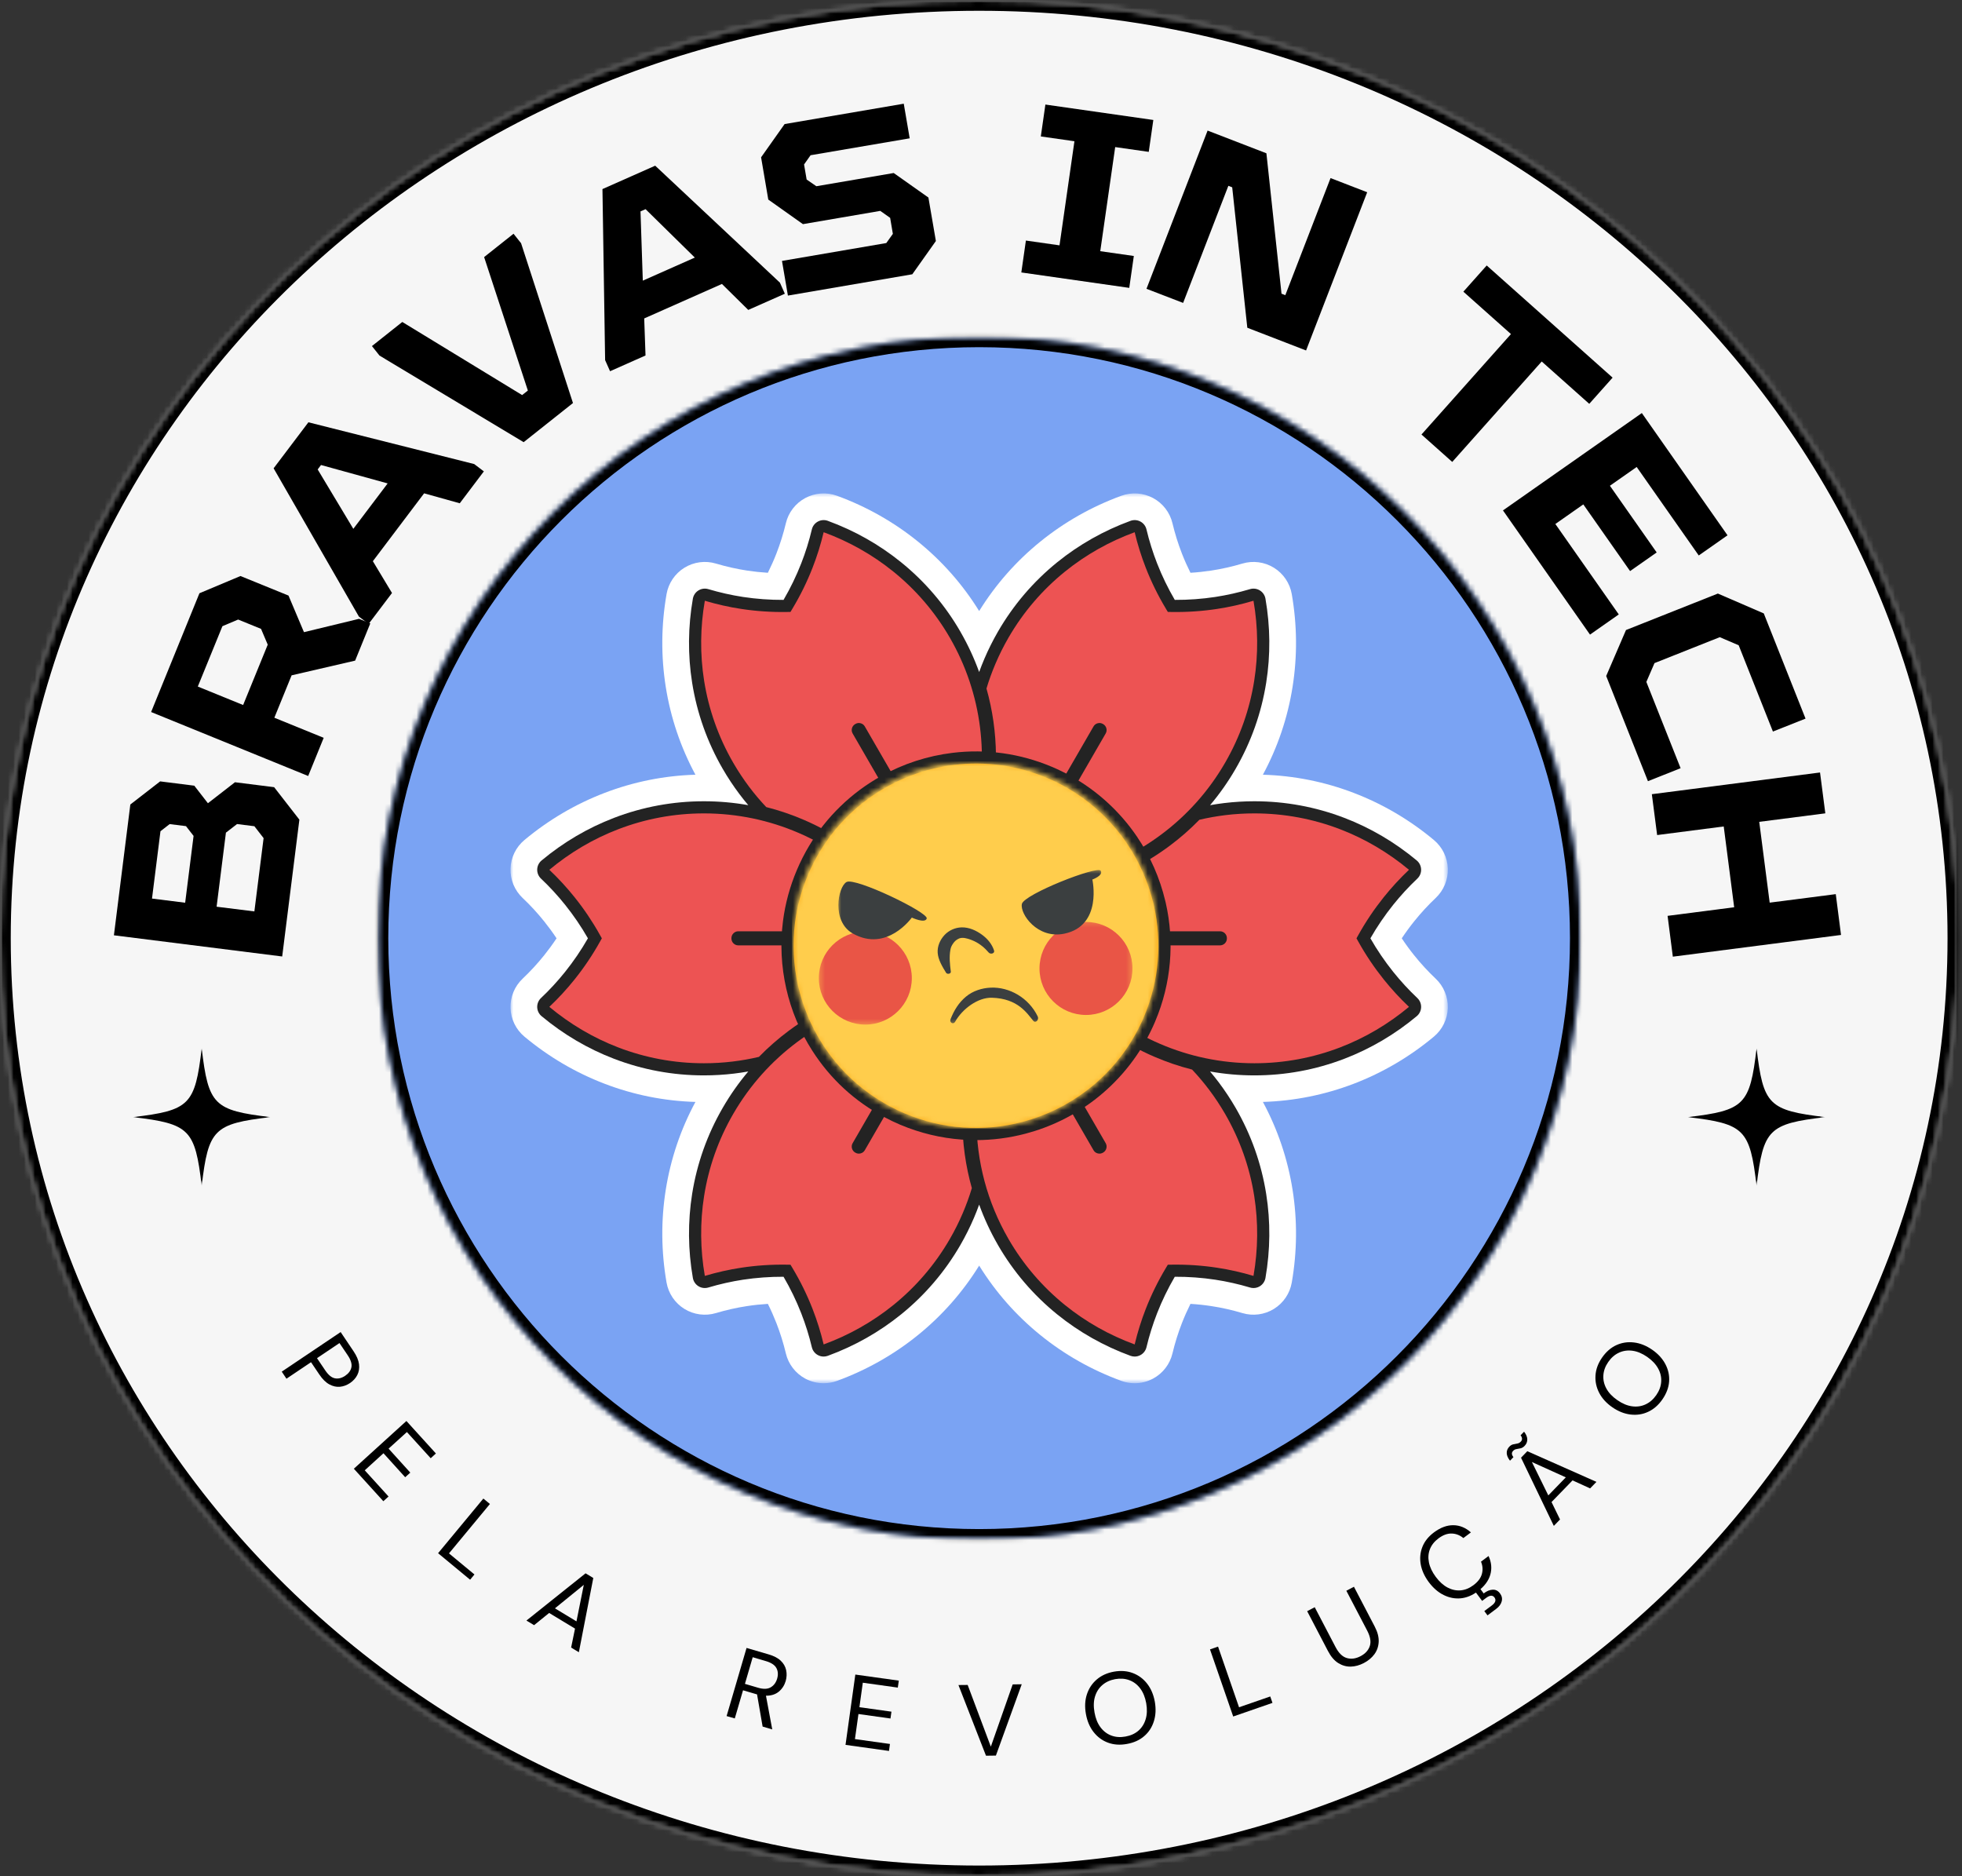 <svg width="365" height="349" viewBox="0 0 365 349" fill="none" xmlns="http://www.w3.org/2000/svg">
<rect x="0" y="0" width="365" height="349" fill="#333333" stroke="none"/>
<mask id="mask0_21_204" style="mask-type:luminance" maskUnits="userSpaceOnUse" x="0" y="0" width="365" height="349">
<path d="M0 0H364.198V349H0V0Z" fill="white"/>
</mask>
<g mask="url(#mask0_21_204)">
<mask id="mask1_21_204" style="mask-type:luminance" maskUnits="userSpaceOnUse" x="0" y="0" width="365" height="349">
<path d="M182.158 0C81.555 0 0 78.126 0 174.5C0 270.874 81.555 349 182.158 349C282.761 349 364.316 270.874 364.316 174.5C364.316 78.126 282.761 0 182.158 0Z" fill="white"/>
</mask>
<g mask="url(#mask1_21_204)">
<path d="M0 0H363.996V349H0V0Z" fill="#F6F6F6"/>
</g>
</g>
<mask id="mask2_21_204" style="mask-type:luminance" maskUnits="userSpaceOnUse" x="0" y="0" width="365" height="349">
<path d="M0 0.004H364.705V348.996H0V0.004Z" fill="white"/>
</mask>
<g mask="url(#mask2_21_204)">
<mask id="mask3_21_204" style="mask-type:luminance" maskUnits="userSpaceOnUse" x="0" y="0" width="365" height="349">
<path d="M182.154 0.004C81.553 0.004 0 78.128 0 174.5C0 270.872 81.553 348.996 182.154 348.996C282.755 348.996 364.31 270.872 364.31 174.5C364.31 78.128 282.755 0.004 182.154 0.004Z" fill="white"/>
</mask>
<g mask="url(#mask3_21_204)">
<path d="M182.154 0.004C81.553 0.004 0 78.128 0 174.5C0 270.872 81.553 348.996 182.154 348.996C282.755 348.996 364.31 270.872 364.31 174.5C364.31 78.128 282.755 0.004 182.154 0.004Z" stroke="black" stroke-width="4"/>
</g>
</g>
<mask id="mask4_21_204" style="mask-type:luminance" maskUnits="userSpaceOnUse" x="70" y="62" width="225" height="225">
<path d="M70.234 62.576H294.082V286.424H70.234V62.576Z" fill="white"/>
</mask>
<g mask="url(#mask4_21_204)">
<mask id="mask5_21_204" style="mask-type:luminance" maskUnits="userSpaceOnUse" x="70" y="62" width="225" height="225">
<path d="M182.158 62.576C120.345 62.576 70.234 112.687 70.234 174.5C70.234 236.313 120.345 286.424 182.158 286.424C243.971 286.424 294.082 236.313 294.082 174.5C294.082 112.687 243.971 62.576 182.158 62.576Z" fill="white"/>
</mask>
<g mask="url(#mask5_21_204)">
<path d="M70.234 62.576H294.082V286.424H70.234V62.576Z" fill="#7AA3F3"/>
</g>
</g>
<mask id="mask6_21_204" style="mask-type:luminance" maskUnits="userSpaceOnUse" x="70" y="62" width="225" height="225">
<path d="M70.234 62.576H294.071V286.413H70.234V62.576Z" fill="white"/>
</mask>
<g mask="url(#mask6_21_204)">
<mask id="mask7_21_204" style="mask-type:luminance" maskUnits="userSpaceOnUse" x="70" y="62" width="225" height="225">
<path d="M182.154 62.576C120.343 62.576 70.234 112.685 70.234 174.496C70.234 236.306 120.343 286.413 182.154 286.413C243.964 286.413 294.071 236.306 294.071 174.496C294.071 112.685 243.964 62.576 182.154 62.576Z" fill="white"/>
</mask>
<g mask="url(#mask7_21_204)">
<path d="M182.154 62.576C120.343 62.576 70.234 112.685 70.234 174.496C70.234 236.306 120.343 286.413 182.154 286.413C243.964 286.413 294.071 236.306 294.071 174.496C294.071 112.685 243.964 62.576 182.154 62.576Z" stroke="black" stroke-width="4"/>
</g>
</g>
<mask id="mask8_21_204" style="mask-type:luminance" maskUnits="userSpaceOnUse" x="24" y="194" width="27" height="27">
<path d="M24.737 194.998H50.04V220.298H24.737V194.998Z" fill="white"/>
</mask>
<g mask="url(#mask8_21_204)">
<path d="M37.524 194.998C36.279 205.527 35.269 206.537 24.737 207.785C24.76 207.787 24.781 207.789 24.802 207.791C35.273 209.034 36.281 210.063 37.524 220.572C38.772 210.04 39.781 209.03 50.313 207.785C39.781 206.537 38.772 205.527 37.524 194.998Z" fill="black"/>
</g>
<mask id="mask9_21_204" style="mask-type:luminance" maskUnits="userSpaceOnUse" x="313" y="194" width="27" height="27">
<path d="M313.996 194.998H339.299V220.298H313.996V194.998Z" fill="white"/>
</mask>
<g mask="url(#mask9_21_204)">
<path d="M326.784 194.998C325.538 205.527 324.526 206.537 313.996 207.785C314.018 207.787 314.041 207.789 314.062 207.791C324.53 209.034 325.54 210.063 326.784 220.572C328.029 210.04 329.041 209.03 339.571 207.785C329.041 206.537 328.029 205.527 326.784 194.998Z" fill="black"/>
</g>
<mask id="mask10_21_204" style="mask-type:luminance" maskUnits="userSpaceOnUse" x="94" y="91" width="176" height="167">
<path d="M94.908 91.559H269.408V257.279H94.908V91.559Z" fill="white"/>
</mask>
<g mask="url(#mask10_21_204)">
<path d="M267.085 182.032C265.665 180.692 264.313 179.223 263.067 177.668C262.259 176.659 261.491 175.609 260.776 174.529C261.491 173.45 262.257 172.402 263.067 171.393C264.313 169.838 265.665 168.369 267.085 167.029C268.583 165.613 269.408 163.621 269.343 161.561C269.28 159.504 268.335 157.566 266.753 156.245C262.261 152.5 257.25 149.553 251.862 147.489C246.438 145.41 240.754 144.272 234.943 144.098C237.697 138.985 239.553 133.501 240.461 127.768C241.366 122.073 241.316 116.264 240.314 110.504C239.959 108.473 238.751 106.687 236.994 105.602C235.24 104.518 233.1 104.236 231.123 104.825C229.223 105.393 227.275 105.831 225.333 106.128C224.058 106.321 222.764 106.46 221.466 106.538C220.885 105.372 220.357 104.186 219.888 102.987C219.171 101.148 218.575 99.244 218.119 97.327C217.643 95.322 216.326 93.612 214.509 92.636C212.689 91.66 210.535 91.508 208.601 92.217C203.108 94.228 198.048 97.09 193.559 100.723C189.042 104.375 185.213 108.722 182.158 113.655C179.103 108.722 175.274 104.375 170.757 100.723C166.268 97.09 161.208 94.228 155.715 92.217C153.78 91.508 151.625 91.662 149.807 92.636C147.99 93.612 146.673 95.322 146.197 97.327C145.741 99.244 145.145 101.148 144.428 102.987C143.959 104.186 143.431 105.372 142.85 106.538C141.55 106.458 140.256 106.321 138.983 106.128C137.044 105.831 135.095 105.393 133.194 104.825C131.218 104.234 129.076 104.518 127.32 105.602C125.565 106.687 124.357 108.473 124.002 110.504C123 116.264 122.95 122.073 123.855 127.768C124.764 133.496 126.617 138.981 129.373 144.098C123.562 144.272 117.878 145.41 112.454 147.489C107.066 149.553 102.057 152.5 97.563 156.245C95.981 157.566 95.036 159.504 94.973 161.561C94.908 163.621 95.733 165.613 97.231 167.029C98.651 168.369 100.004 169.838 101.249 171.393C102.057 172.402 102.825 173.45 103.54 174.529C102.825 175.609 102.057 176.659 101.249 177.668C100.004 179.221 98.651 180.689 97.231 182.032C95.733 183.448 94.908 185.44 94.973 187.5C95.036 189.557 95.981 191.495 97.563 192.816C102.057 196.561 107.066 199.506 112.454 201.572C117.878 203.651 123.562 204.789 129.375 204.961C126.619 210.074 124.766 215.558 123.855 221.291C122.95 226.986 123 232.795 124.002 238.557C124.357 240.588 125.565 242.374 127.322 243.459C129.076 244.543 131.218 244.825 133.194 244.234C135.095 243.665 137.044 243.228 138.983 242.933C140.252 242.74 141.546 242.603 142.85 242.523C143.433 243.689 143.959 244.875 144.428 246.074C145.145 247.913 145.741 249.817 146.197 251.734C146.673 253.739 147.99 255.449 149.807 256.425C150.855 256.987 152.038 257.284 153.228 257.284C154.08 257.284 154.916 257.136 155.715 256.844C161.208 254.833 166.268 251.971 170.757 248.338C175.274 244.684 179.103 240.339 182.158 235.406C185.213 240.339 189.042 244.684 193.559 248.338C198.048 251.971 203.108 254.833 208.599 256.842C209.398 257.136 210.236 257.284 211.088 257.284C212.279 257.284 213.461 256.987 214.509 256.423C216.326 255.449 217.643 253.739 218.119 251.734C218.575 249.817 219.171 247.913 219.888 246.074C220.357 244.875 220.885 243.689 221.466 242.523C222.766 242.601 224.058 242.738 225.333 242.933C227.273 243.228 229.221 243.665 231.123 244.234C233.1 244.825 235.24 244.543 236.996 243.457C238.751 242.374 239.959 240.588 240.314 238.557C241.316 232.797 241.366 226.988 240.461 221.291C239.553 215.565 237.699 210.08 234.943 204.961C240.754 204.787 246.438 203.649 251.862 201.572C257.25 199.506 262.261 196.561 266.753 192.816C268.335 191.495 269.28 189.557 269.343 187.497C269.408 185.44 268.583 183.448 267.085 182.032Z" fill="white"/>
</g>
<path d="M263.673 185.638C262.087 184.14 260.578 182.501 259.188 180.769C257.614 178.804 256.188 176.709 254.942 174.529C256.188 172.352 257.614 170.257 259.188 168.292C260.578 166.56 262.087 164.921 263.673 163.423C264.14 162.982 264.397 162.359 264.378 161.715C264.357 161.071 264.062 160.467 263.568 160.053C259.497 156.66 254.959 153.99 250.082 152.122C244.741 150.075 239.115 149.037 233.365 149.037C231.484 149.037 229.593 149.149 227.744 149.372C226.866 149.477 225.987 149.61 225.116 149.765C226.89 147.666 228.48 145.404 229.873 142.993C232.747 138.022 234.657 132.638 235.555 126.991C236.374 121.835 236.327 116.575 235.419 111.354C235.307 110.718 234.93 110.161 234.381 109.822C233.832 109.483 233.165 109.395 232.547 109.58C230.426 110.213 228.251 110.701 226.082 111.034C223.616 111.408 221.081 111.593 218.55 111.581C217.275 109.399 216.169 107.116 215.26 104.79C214.458 102.738 213.793 100.614 213.284 98.472C213.137 97.845 212.725 97.313 212.157 97.008C211.588 96.703 210.917 96.654 210.311 96.877C205.334 98.699 200.75 101.289 196.685 104.577C192.235 108.179 188.522 112.523 185.65 117.49C184.718 119.104 183.873 120.796 183.134 122.519C182.785 123.337 182.459 124.166 182.158 124.999C181.237 122.451 180.09 119.973 178.716 117.585C178.701 117.554 178.682 117.522 178.666 117.49C175.794 112.521 172.081 108.179 167.631 104.577C163.566 101.289 158.982 98.699 154.005 96.877C153.399 96.654 152.728 96.703 152.16 97.008C151.591 97.313 151.179 97.845 151.032 98.472C150.523 100.614 149.858 102.738 149.056 104.79C148.147 107.119 147.041 109.399 145.766 111.581C143.229 111.593 140.7 111.408 138.234 111.034C136.065 110.701 133.89 110.213 131.769 109.58C131.151 109.395 130.484 109.483 129.935 109.822C129.386 110.161 129.009 110.718 128.897 111.354C127.989 116.575 127.942 121.837 128.761 126.991C129.657 132.636 131.569 138.018 134.443 142.993C135.394 144.632 136.438 146.21 137.544 147.682C138.074 148.389 138.63 149.084 139.204 149.763C136.499 149.279 133.743 149.037 130.951 149.037C125.201 149.037 119.575 150.075 114.234 152.122C109.357 153.99 104.819 156.66 100.748 160.053C100.254 160.467 99.959 161.071 99.938 161.715C99.919 162.359 100.176 162.982 100.643 163.423C102.231 164.921 103.74 166.56 105.128 168.292C106.702 170.257 108.128 172.352 109.374 174.529C108.128 176.709 106.702 178.804 105.128 180.769C103.74 182.501 102.231 184.14 100.643 185.638C100.176 186.079 99.919 186.702 99.938 187.346C99.959 187.99 100.254 188.594 100.748 189.006C104.819 192.401 109.357 195.071 114.234 196.939C119.577 198.986 125.201 200.024 130.951 200.024C132.832 200.024 134.723 199.91 136.572 199.689C137.452 199.582 138.331 199.451 139.204 199.296C137.428 201.395 135.84 203.657 134.443 206.072C131.569 211.039 129.657 216.423 128.761 222.07C127.942 227.224 127.989 232.486 128.897 237.707C129.009 238.341 129.386 238.898 129.935 239.239C130.484 239.578 131.151 239.666 131.769 239.481C133.892 238.848 136.065 238.358 138.234 238.027C140.7 237.653 143.235 237.47 145.766 237.48C147.041 239.66 148.147 241.942 149.056 244.271C149.858 246.323 150.523 248.448 151.032 250.587C151.179 251.214 151.591 251.748 152.16 252.053C152.492 252.232 152.86 252.323 153.228 252.323C153.491 252.323 153.754 252.276 154.005 252.184C158.982 250.362 163.566 247.77 167.631 244.484C172.081 240.882 175.794 236.538 178.666 231.571C179.598 229.957 180.443 228.265 181.182 226.542C181.531 225.724 181.857 224.895 182.158 224.062C183.084 226.618 184.234 229.101 185.6 231.476C185.615 231.507 185.634 231.539 185.65 231.571C188.522 236.538 192.235 240.882 196.685 244.484C200.75 247.77 205.334 250.362 210.311 252.184C210.562 252.276 210.825 252.323 211.088 252.323C211.456 252.323 211.824 252.232 212.157 252.053C212.725 251.748 213.137 251.214 213.284 250.587C213.793 248.448 214.458 246.323 215.26 244.271C216.169 241.945 217.275 239.662 218.55 237.48C221.085 237.468 223.616 237.653 226.082 238.027C228.251 238.358 230.424 238.848 232.547 239.481C233.165 239.666 233.832 239.578 234.381 239.239C234.93 238.898 235.307 238.341 235.419 237.707C236.327 232.486 236.374 227.224 235.555 222.07C234.659 216.425 232.749 211.044 229.873 206.068C228.924 204.429 227.878 202.851 226.772 201.376C226.242 200.672 225.686 199.977 225.112 199.298C227.817 199.78 230.576 200.024 233.365 200.024C239.115 200.024 244.739 198.986 250.082 196.939C254.959 195.069 259.497 192.401 263.568 189.006C264.062 188.594 264.357 187.99 264.378 187.346C264.397 186.702 264.14 186.079 263.673 185.638Z" fill="#232323"/>
<path d="M146.746 191.718C151.516 188.166 156.845 185.598 162.523 183.974C161.301 181.43 160.579 178.663 160.406 175.84H137.348C136.646 175.84 136.071 175.266 136.071 174.563V174.498C136.071 173.795 136.646 173.221 137.348 173.221H160.404C160.579 170.282 161.353 167.343 162.775 164.585V164.583C158.635 160.478 153.878 157.207 148.516 154.901C143.107 152.576 137.174 151.293 130.951 151.293C125.357 151.293 119.998 152.33 115.044 154.228C110.354 156.024 106.025 158.593 102.196 161.784C103.862 163.358 105.431 165.062 106.891 166.882C108.65 169.078 110.232 171.424 111.608 173.896L111.962 174.529L111.608 175.165C110.232 177.635 108.65 179.983 106.891 182.179C105.431 183.999 103.862 185.703 102.196 187.277C106.025 190.468 110.354 193.037 115.044 194.834C119.998 196.731 125.357 197.768 130.951 197.768C132.766 197.768 134.552 197.659 136.301 197.449C137.965 197.249 139.595 196.958 141.186 196.582C142.919 194.804 144.781 193.182 146.746 191.718Z" fill="#ED5353"/>
<path d="M180.53 196.235C179.173 196.136 177.82 195.909 176.492 195.551C175.11 195.179 173.745 194.661 172.415 193.996L160.886 213.938C160.71 214.243 160.449 214.443 160.11 214.534C159.769 214.624 159.443 214.582 159.14 214.405L159.087 214.374C158.479 214.023 158.269 213.24 158.62 212.632L170.149 192.688C168.91 191.873 167.78 190.95 166.769 189.942C165.651 188.831 164.673 187.617 163.84 186.324C158.244 187.826 152.978 190.34 148.314 193.813C143.589 197.333 139.509 201.82 136.4 207.2C133.604 212.032 131.824 217.187 130.993 222.421C130.206 227.378 130.267 232.41 131.123 237.32C133.347 236.656 135.611 236.146 137.893 235.799C140.652 235.378 143.475 235.187 146.332 235.231L147.06 235.242L147.434 235.864C148.897 238.305 150.142 240.844 151.16 243.451C152.002 245.607 152.694 247.818 153.228 250.067C157.909 248.353 162.304 245.889 166.209 242.731C170.337 239.393 173.915 235.275 176.709 230.443C177.607 228.89 178.405 227.289 179.103 225.657C179.762 224.115 180.328 222.558 180.797 220.995C179.623 216.833 179.03 212.512 179.03 208.189C179.03 204.166 179.539 200.15 180.53 196.235Z" fill="#ED5353"/>
<path d="M221.769 198.942C219.36 198.33 217.021 197.533 214.767 196.563C209.272 194.2 204.421 190.893 200.165 186.788C198.528 189.189 196.479 191.173 194.169 192.694L205.696 212.632C206.047 213.24 205.837 214.023 205.229 214.374L205.176 214.405C204.873 214.582 204.547 214.624 204.206 214.534C203.867 214.443 203.607 214.243 203.43 213.938L191.901 193.996C189.202 195.341 186.242 196.115 183.227 196.264C182.187 200.154 181.653 204.164 181.653 208.189C181.653 216.004 183.658 223.608 187.607 230.439V230.443C190.401 235.275 193.979 239.39 198.107 242.731C202.012 245.889 206.407 248.353 211.088 250.067C211.622 247.818 212.314 245.607 213.156 243.451C214.174 240.844 215.42 238.305 216.882 235.864L217.254 235.242L217.982 235.231C220.841 235.187 223.664 235.378 226.423 235.799C228.705 236.146 230.969 236.656 233.193 237.32C234.049 232.41 234.11 227.378 233.323 222.421C232.492 217.187 230.712 212.032 227.918 207.198C227.005 205.624 226.019 204.135 224.965 202.731C223.967 201.404 222.901 200.139 221.769 198.942Z" fill="#ED5353"/>
<path d="M262.12 161.784C258.291 158.593 253.962 156.024 249.272 154.228C244.318 152.33 238.959 151.293 233.365 151.293C231.55 151.293 229.763 151.4 228.015 151.61C226.351 151.812 224.721 152.103 223.128 152.479C221.394 154.257 219.535 155.881 217.57 157.343C212.815 160.882 207.469 163.47 201.793 165.085C203.015 167.631 203.737 170.398 203.91 173.221H226.967C227.67 173.221 228.244 173.795 228.244 174.498V174.563C228.244 175.266 227.67 175.84 226.967 175.84H203.912C203.737 178.777 202.963 181.718 201.541 184.476C205.66 188.562 210.444 191.857 215.8 194.158C221.209 196.485 227.142 197.768 233.365 197.768C238.959 197.768 244.318 196.731 249.272 194.834C253.962 193.037 258.291 190.468 262.12 187.277C260.454 185.703 258.885 183.999 257.425 182.179C255.666 179.983 254.084 177.635 252.708 175.165L252.354 174.529L252.708 173.896C254.084 171.424 255.666 169.078 257.425 166.882C258.885 165.062 260.454 163.358 262.12 161.784Z" fill="#ED5353"/>
<path d="M142.547 150.119C144.956 150.731 147.295 151.528 149.549 152.498C155.006 154.844 159.9 158.172 164.151 162.273C165.788 159.87 167.837 157.888 170.147 156.367L158.62 136.429C158.269 135.821 158.479 135.038 159.087 134.685L159.14 134.656C159.443 134.479 159.769 134.437 160.11 134.527C160.449 134.618 160.71 134.818 160.886 135.123L172.415 155.063C175.114 153.72 178.075 152.946 181.089 152.795C184.188 141.203 182.718 129.019 176.709 118.622V118.618C173.915 113.786 170.337 109.668 166.209 106.33C162.304 103.17 157.909 100.708 153.228 98.994C152.694 101.243 152.002 103.454 151.16 105.61C150.142 108.215 148.897 110.756 147.434 113.194L147.06 113.817L146.332 113.83C143.475 113.874 140.652 113.682 137.893 113.262C135.611 112.915 133.347 112.405 131.123 111.741C130.267 116.651 130.206 121.681 130.993 126.638C131.824 131.874 133.604 137.029 136.398 141.861C137.311 143.437 138.297 144.926 139.351 146.33C140.349 147.657 141.415 148.922 142.547 150.119Z" fill="#ED5353"/>
<path d="M183.786 152.826C185.143 152.925 186.496 153.152 187.824 153.51C189.206 153.882 190.571 154.4 191.901 155.065L203.43 135.123C203.606 134.818 203.867 134.618 204.206 134.527C204.547 134.437 204.873 134.479 205.176 134.656L205.229 134.685C205.837 135.038 206.047 135.821 205.696 136.429L194.167 156.371C195.406 157.188 196.536 158.111 197.547 159.119C198.665 160.228 199.643 161.444 200.476 162.737C206.07 161.235 211.344 158.715 216.002 155.246C220.845 151.642 224.889 147.106 227.916 141.865C230.712 137.031 232.492 131.876 233.323 126.638C234.11 121.681 234.049 116.651 233.193 111.741C230.969 112.405 228.705 112.915 226.423 113.262C223.664 113.682 220.841 113.874 217.982 113.83L217.254 113.817L216.882 113.194C215.419 110.756 214.174 108.215 213.156 105.61C212.314 103.454 211.622 101.243 211.088 98.994C206.407 100.708 202.012 103.17 198.107 106.33C193.979 109.668 190.401 113.786 187.607 118.618C186.709 120.171 185.911 121.77 185.213 123.404C184.554 124.946 183.988 126.503 183.519 128.066C185.8 136.141 185.85 144.663 183.786 152.826Z" fill="#ED5353"/>
<path d="M216.879 167.976C216.877 167.968 216.875 167.959 216.873 167.949L216.789 167.604C215.769 163.308 213.997 159.277 211.523 155.627C208.355 150.95 204.073 147.037 199.144 144.31C198.029 143.694 196.876 143.132 195.717 142.642C195.679 142.625 195.639 142.61 195.601 142.595C192.711 141.382 189.69 140.546 186.622 140.113C183.511 139.675 180.338 139.648 177.191 140.033C172.514 140.607 168.056 142.057 163.945 144.342C158.395 147.426 153.748 151.928 150.506 157.36C149.666 158.768 148.909 160.259 148.259 161.793C146.952 164.864 146.079 168.071 145.663 171.323C144.586 179.724 146.525 188.295 151.129 195.456C154.507 200.716 159.028 204.873 164.572 207.816C165.523 208.323 166.482 208.782 167.425 209.182C167.463 209.198 167.501 209.213 167.54 209.228C171.197 210.764 175.039 211.685 178.962 211.967C179.831 212.03 180.698 212.062 181.565 212.062C184.674 212.06 187.767 211.66 190.792 210.863C195.477 209.626 199.799 207.507 203.64 204.564C207.98 201.235 211.559 196.885 213.989 191.981C214.323 191.307 214.624 190.653 214.885 190.037C214.902 189.999 214.917 189.961 214.929 189.923C216.406 186.422 217.317 182.741 217.637 178.979C217.95 175.299 217.696 171.599 216.879 167.976Z" fill="#232323"/>
<path d="M165.635 205.826C166.524 206.301 167.419 206.729 168.306 207.105H168.315C171.847 208.603 175.495 209.457 179.124 209.718C182.896 209.99 186.643 209.623 190.216 208.681C194.564 207.534 198.671 205.527 202.264 202.773C206.358 199.637 209.684 195.582 211.967 190.977C212.276 190.354 212.558 189.746 212.804 189.159V189.151C214.246 185.766 215.089 182.272 215.386 178.788C215.685 175.295 215.43 171.818 214.675 168.473L214.593 168.123C213.642 164.118 211.967 160.305 209.653 156.889C206.676 152.498 202.687 148.848 198.048 146.283C197.011 145.707 195.938 145.183 194.836 144.718H194.827C192.033 143.534 189.17 142.751 186.307 142.347C183.351 141.931 180.38 141.914 177.466 142.271C173.086 142.808 168.862 144.19 165.043 146.313C159.826 149.212 155.492 153.411 152.446 158.517C151.665 159.822 150.958 161.21 150.338 162.674C149.09 165.609 148.286 168.613 147.901 171.609C146.892 179.49 148.732 187.55 153.028 194.238C156.209 199.191 160.499 203.099 165.635 205.826Z" fill="#F69E04"/>
<path d="M187.298 170.158C187.298 173.987 189.233 177.18 191.806 177.908C192.168 178.011 192.54 178.064 192.923 178.064C196.031 178.064 198.549 174.523 198.549 170.158C198.549 165.79 196.031 162.249 192.923 162.249C192.54 162.249 192.168 162.304 191.806 162.407C189.233 163.135 187.298 166.329 187.298 170.158Z" fill="#232323"/>
<path d="M165.767 170.158C165.767 173.987 167.705 177.18 170.276 177.908C170.637 178.011 171.01 178.064 171.393 178.064C174.5 178.064 177.018 174.523 177.018 170.158C177.018 165.79 174.5 162.249 171.393 162.249C171.01 162.249 170.637 162.304 170.276 162.407C167.705 163.135 165.767 166.329 165.767 170.158Z" fill="#232323"/>
<path d="M198.248 185.267C197.945 185.154 197.613 185.162 197.316 185.297C197.02 185.429 196.792 185.671 196.677 185.976C195.749 188.421 194.198 190.613 192.189 192.315C189.393 194.684 185.831 195.988 182.158 195.988C175.744 195.988 169.91 191.964 167.64 185.976C167.524 185.671 167.297 185.431 167 185.297C166.703 185.162 166.371 185.154 166.068 185.267C165.439 185.505 165.121 186.21 165.359 186.839C166.636 190.207 168.877 193.089 171.841 195.17C174.873 197.299 178.441 198.423 182.158 198.423C186.408 198.423 190.531 196.914 193.767 194.173C196.09 192.206 197.884 189.669 198.957 186.839C199.195 186.21 198.877 185.505 198.248 185.267Z" fill="#232323"/>
<path d="M168.308 166.154C167.909 166.154 167.519 165.942 167.315 165.565L164.288 160.013C163.989 159.466 164.191 158.782 164.74 158.484C165.287 158.187 165.973 158.389 166.272 158.934L169.299 164.488C169.596 165.035 169.394 165.719 168.847 166.017C168.677 166.11 168.491 166.154 168.308 166.154Z" fill="#232323"/>
<path d="M173.833 166.154C173.65 166.154 173.465 166.11 173.293 166.017C172.746 165.719 172.544 165.035 172.842 164.488L175.87 158.934C176.168 158.389 176.854 158.187 177.401 158.484C177.948 158.782 178.15 159.466 177.854 160.013L174.824 165.565C174.62 165.942 174.233 166.154 173.833 166.154Z" fill="#232323"/>
<path d="M171.039 166.154C170.416 166.154 169.912 165.649 169.912 165.026V158.797C169.912 158.174 170.416 157.669 171.039 157.669C171.664 157.669 172.169 158.174 172.169 158.797V165.026C172.169 165.649 171.664 166.154 171.039 166.154Z" fill="#232323"/>
<path d="M190.161 166.154C189.761 166.154 189.374 165.942 189.168 165.565L186.141 160.013C185.844 159.466 186.046 158.782 186.593 158.484C187.14 158.187 187.826 158.389 188.124 158.934L191.152 164.488C191.451 165.035 191.249 165.719 190.7 166.017C190.529 166.11 190.344 166.154 190.161 166.154Z" fill="#232323"/>
<path d="M195.686 166.154C195.503 166.154 195.317 166.11 195.147 166.017C194.6 165.719 194.396 165.035 194.695 164.488L197.722 158.934C198.021 158.389 198.707 158.187 199.254 158.484C199.803 158.782 200.005 159.466 199.706 160.013L196.679 165.565C196.475 165.942 196.085 166.154 195.686 166.154Z" fill="#232323"/>
<path d="M192.894 166.154C192.269 166.154 191.764 165.649 191.764 165.026V158.797C191.764 158.174 192.269 157.669 192.894 157.669C193.517 157.669 194.021 158.174 194.021 158.797V165.026C194.021 165.649 193.517 166.154 192.894 166.154Z" fill="#232323"/>
<mask id="mask11_21_204" style="mask-type:luminance" maskUnits="userSpaceOnUse" x="147" y="141" width="69" height="69">
<path d="M147.333 141.623H215.685V209.975H147.333V141.623Z" fill="white"/>
</mask>
<g mask="url(#mask11_21_204)">
<mask id="mask12_21_204" style="mask-type:luminance" maskUnits="userSpaceOnUse" x="147" y="141" width="69" height="69">
<path d="M181.508 141.623C162.635 141.623 147.333 156.925 147.333 175.798C147.333 194.674 162.635 209.975 181.508 209.975C200.384 209.975 215.685 194.674 215.685 175.798C215.685 156.925 200.384 141.623 181.508 141.623Z" fill="white"/>
</mask>
<g mask="url(#mask12_21_204)">
<path d="M147.333 141.623H215.685V209.975H147.333V141.623Z" fill="#FFCD4C"/>
</g>
</g>
<mask id="mask13_21_204" style="mask-type:luminance" maskUnits="userSpaceOnUse" x="152" y="171" width="59" height="20">
<path d="M152.311 171.269H210.703V190.628H152.311V171.269Z" fill="white"/>
</mask>
<g mask="url(#mask13_21_204)">
<path d="M210.682 180.136C210.682 184.914 206.809 188.785 202.033 188.785C197.255 188.785 193.382 184.914 193.382 180.136C193.382 175.358 197.255 171.485 202.033 171.485C206.809 171.485 210.682 175.358 210.682 180.136ZM160.981 173.273C156.203 173.273 152.33 177.147 152.33 181.924C152.33 186.702 156.203 190.575 160.981 190.575C165.756 190.575 169.63 186.702 169.63 181.924C169.63 177.147 165.756 173.273 160.981 173.273Z" fill="#E95546"/>
</g>
<mask id="mask14_21_204" style="mask-type:luminance" maskUnits="userSpaceOnUse" x="155" y="161" width="51" height="30">
<path d="M155.768 161.574H205.317V190.628H155.768V161.574Z" fill="white"/>
</mask>
<g mask="url(#mask14_21_204)">
<path d="M183.921 177.163C183.206 176.318 182.288 175.544 181.22 175.049C180.702 174.809 180.145 174.603 179.553 174.492C179.402 174.462 179.272 174.445 179.112 174.445C179.124 174.445 178.714 174.471 178.905 174.445C178.55 174.494 178.499 174.519 178.249 174.645C177.851 174.845 177.553 175.131 177.3 175.51C177.029 175.918 176.901 176.156 176.806 176.667C176.56 178.011 176.713 179.381 176.886 180.725C176.938 181.138 176.213 181.279 176.002 180.934C175.314 179.804 174.534 178.535 174.441 177.231C174.357 176.034 174.86 174.828 175.718 173.911C176.497 173.08 177.66 172.522 178.901 172.493C180.317 172.461 181.63 173.095 182.684 173.86C183.753 174.639 184.546 175.626 184.929 176.795C185.11 177.349 184.272 177.58 183.921 177.163ZM204.772 161.957C204.16 160.968 190.483 166.335 190.104 168.144C189.721 169.968 192.986 174.704 197.994 173.667C205.157 172.184 203.215 163.598 203.215 163.598C203.215 163.598 205.321 162.841 204.772 161.957ZM193.054 189.065C191.383 185.596 187.779 183.544 184.289 183.704C182.686 183.776 180.997 184.298 179.711 185.37C178.367 186.494 177.502 187.88 176.833 189.578C176.589 190.199 177.357 190.632 177.675 190.064C179.032 187.641 181.935 185.511 184.51 185.581C189.42 185.709 191.108 188.554 192.214 189.86C192.681 190.413 193.334 189.645 193.054 189.065ZM172.403 170.839C172.733 169.722 159.079 163.133 157.478 164.059C155.864 164.993 154.682 171.386 158.629 173.621C164.995 177.227 169.63 170.671 169.63 170.671C169.63 170.671 172.11 171.837 172.403 170.839Z" fill="#3B3F40"/>
</g>
<path d="M52.497 177.907L21.192 173.968L24.247 149.64L29.793 145.339L36.146 146.139L38.679 149.404L43.712 145.499L50.999 146.417L55.695 152.459L52.497 177.907ZM34.447 167.909L36.012 155.48L34.598 153.662L31.56 153.283L29.852 154.613L28.278 167.135L34.447 167.909ZM47.322 169.525L49.039 155.892L47.322 153.679L44.099 153.275L42.029 154.874L40.295 168.65L47.322 169.525Z" fill="black"/>
<path d="M57.331 144.337L28.113 132.438L37.101 110.348L44.734 107.142L53.671 110.777L56.549 117.585L66.799 115.103L68.885 115.953L66.066 122.878L54.251 125.613L51.037 133.498L60.218 137.235L57.331 144.337ZM45.23 131.134L49.808 119.908L48.563 116.971L44.304 115.237L41.376 116.474L36.798 127.7L45.23 131.134Z" fill="black"/>
<path d="M57.373 78.547L88.216 86.315L90.016 87.678L85.531 93.611L78.9 91.76L69.365 104.383L72.925 110.298L68.574 116.055L66.773 114.691L50.902 87.106L57.373 78.547ZM65.73 98.366L72.117 89.917L59.721 86.492L59.099 87.316L65.73 98.366Z" fill="black"/>
<path d="M97.419 82.245L70.6 66.138L69.194 64.371L74.841 59.886L97.133 73.485L98.202 72.643L90.064 47.818L95.534 43.476L96.94 45.243L106.592 74.966L97.419 82.245Z" fill="black"/>
<path d="M121.89 30.819L145.091 52.572L146.008 54.634L139.2 57.647L134.303 52.816L119.845 59.229L120.089 66.121L113.492 69.05L112.574 66.988L112.078 35.169L121.89 30.819ZM119.584 52.202L129.262 47.91L120.098 38.906L119.155 39.318L119.584 52.202Z" fill="black"/>
<path d="M146.579 54.978L145.477 48.532L164.882 45.208L166.103 43.5L165.598 40.521L163.763 39.225L149.373 41.69L142.927 37.121L141.589 29.261L145.965 23.076L168.131 19.289L169.233 25.727L150.795 28.874L149.583 30.591L150.063 33.393L151.872 34.638L166.262 32.181L172.717 36.742L174.106 44.829L169.721 51.015L146.579 54.978Z" fill="black"/>
<path d="M190.002 50.676L190.852 44.743L197.105 45.635L199.882 26.271L193.629 25.379L194.479 19.447L214.558 22.316L213.708 28.249L207.464 27.357L204.687 46.721L210.931 47.613L210.081 53.545L190.002 50.676Z" fill="black"/>
<path d="M213.286 53.717L224.655 24.288L235.595 28.513L238.405 54.626L239.112 54.903L247.528 33.124L254.344 35.758L242.975 65.187L232.043 60.962L229.233 34.841L228.517 34.563L220.102 56.342L213.286 53.717Z" fill="black"/>
<path d="M264.444 80.82L281.09 62.138L272.237 54.253L276.579 49.38L299.999 70.242L295.657 75.114L286.812 67.238L270.167 85.92L264.444 80.82Z" fill="black"/>
<path d="M279.604 94.938L305.439 76.829L321.378 99.567L316.026 103.32L304.48 86.86L299.498 90.352L308.199 102.756L303.251 106.223L294.55 93.819L289.349 97.463L301.147 114.285L295.795 118.038L279.604 94.938Z" fill="black"/>
<path d="M298.807 125.736L302.492 117.186L319.584 110.403L328.125 114.098L335.893 133.663L329.825 136.07L323.455 120.022L319.937 118.516L307.794 123.338L306.279 126.839L312.65 142.887L306.574 145.302L298.807 125.736Z" fill="black"/>
<path d="M307.301 147.723L338.589 143.684L339.573 151.283L327.279 152.865L329.222 167.894L341.517 166.312L342.493 173.903L311.205 177.942L310.229 170.352L322.616 168.753L320.673 153.723L308.285 155.322L307.301 147.723Z" fill="black"/>
<path d="M52.416 255.13L63.373 247.767L65.788 251.36C66.365 252.219 66.699 253.018 66.79 253.759C66.878 254.499 66.773 255.164 66.47 255.753C66.171 256.342 65.721 256.841 65.115 257.251C64.519 257.649 63.895 257.878 63.238 257.941C62.582 258.002 61.921 257.853 61.261 257.495C60.604 257.135 59.984 256.521 59.401 255.652L57.861 253.372L53.291 256.443L52.416 255.13ZM58.972 252.623L60.495 254.878C61.084 255.753 61.686 256.25 62.304 256.368C62.927 256.49 63.56 256.336 64.206 255.905C64.862 255.461 65.252 254.929 65.376 254.306C65.498 253.689 65.266 252.943 64.677 252.067L63.154 249.812L58.972 252.623Z" fill="black"/>
<path d="M65.828 273.186L75.606 264.308L81.093 270.35L80.126 271.234L75.699 266.362L72.291 269.45L76.33 273.91L75.379 274.768L71.34 270.308L67.856 273.481L72.282 278.353L71.315 279.229L65.828 273.186Z" fill="black"/>
<path d="M81.499 288.9L89.922 278.735L91.142 279.744L83.527 288.934L88.264 292.855L87.457 293.832L81.499 288.9Z" fill="black"/>
<path d="M97.936 301.426L108.934 292.641L110.373 293.508L107.689 307.317L106.25 306.45L106.974 302.924L102.16 300.013L99.358 302.285L97.936 301.426ZM103.237 299.154L107.243 301.578L108.606 294.787L103.237 299.154Z" fill="black"/>
<path d="M135.174 319.193L138.885 306.52L142.975 307.715C143.968 308.001 144.728 308.4 145.256 308.91C145.788 309.421 146.122 310.004 146.257 310.66C146.392 311.316 146.36 311.99 146.165 312.68C145.929 313.477 145.502 314.133 144.885 314.649C144.267 315.16 143.472 315.412 142.495 315.406L143.665 321.676L141.873 321.145L140.838 315.162L140.72 315.128L138.229 314.396L136.697 319.631L135.174 319.193ZM138.582 313.201L141.04 313.925C142.016 314.211 142.792 314.186 143.371 313.849C143.953 313.513 144.355 312.978 144.574 312.242C144.793 311.491 144.747 310.832 144.439 310.264C144.13 309.692 143.476 309.261 142.479 308.968L140.03 308.245L138.582 313.201Z" fill="black"/>
<path d="M157.296 324.55L159.122 311.473L167.21 312.601L167.024 313.897L160.511 312.988L159.88 317.541L165.838 318.374L165.661 319.644L159.703 318.811L159.047 323.473L165.56 324.382L165.383 325.678L157.296 324.55Z" fill="black"/>
<path d="M183.429 326.566L178.304 313.422L180.021 313.405L184.329 324.883L188.394 313.304L190.077 313.278L185.272 326.541L183.429 326.566Z" fill="black"/>
<path d="M209.626 324.382C208.357 324.614 207.189 324.532 206.125 324.138C205.064 323.747 204.172 323.09 203.449 322.169C202.729 321.25 202.254 320.128 202.018 318.803C201.778 317.48 201.837 316.268 202.195 315.167C202.552 314.063 203.163 313.139 204.021 312.399C204.884 311.654 205.95 311.166 207.219 310.935C208.515 310.705 209.689 310.791 210.745 311.195C211.805 311.595 212.691 312.252 213.404 313.165C214.115 314.073 214.593 315.191 214.835 316.514C215.07 317.839 215.011 319.055 214.658 320.166C214.309 321.277 213.707 322.201 212.849 322.935C211.994 323.671 210.922 324.153 209.626 324.382ZM209.373 323.002C210.332 322.834 211.134 322.472 211.78 321.917C212.424 321.357 212.876 320.642 213.135 319.771C213.398 318.902 213.431 317.911 213.236 316.8C213.034 315.685 212.659 314.768 212.116 314.048C211.572 313.324 210.898 312.815 210.097 312.517C209.299 312.22 208.422 312.155 207.463 312.323C206.514 312.498 205.717 312.866 205.073 313.425C204.427 313.981 203.973 314.692 203.71 315.555C203.445 316.413 203.415 317.402 203.617 318.517C203.813 319.628 204.183 320.549 204.728 321.277C205.277 322.007 205.95 322.52 206.748 322.817C207.549 323.116 208.424 323.177 209.373 323.002Z" fill="black"/>
<path d="M229.418 319.273L225.101 306.793L226.599 306.271L230.504 317.556L236.31 315.545L236.723 316.74L229.418 319.273Z" fill="black"/>
<path d="M253.723 309.328C252.916 309.749 252.101 309.972 251.283 309.993C250.469 310.01 249.693 309.789 248.952 309.328C248.216 308.863 247.58 308.114 247.042 307.081L243.179 299.684L244.584 298.944L248.455 306.349C249.049 307.49 249.754 308.173 250.568 308.403C251.38 308.634 252.226 308.518 253.101 308.058C253.98 307.599 254.557 306.972 254.826 306.181C255.095 305.39 254.931 304.426 254.338 303.286L250.467 295.881L251.88 295.14L255.743 302.537C256.282 303.57 256.528 304.523 256.484 305.398C256.437 306.269 256.168 307.037 255.676 307.704C255.181 308.367 254.531 308.908 253.723 309.328Z" fill="black"/>
<path d="M274.937 295.97C273.894 296.75 272.825 297.19 271.731 297.291C270.641 297.388 269.585 297.179 268.559 296.668C267.532 296.159 266.613 295.36 265.798 294.27C264.997 293.188 264.498 292.082 264.3 290.954C264.105 289.827 264.208 288.754 264.612 287.731C265.012 286.704 265.731 285.802 266.775 285.021C267.982 284.125 269.177 283.681 270.368 283.692C271.563 283.704 272.653 284.15 273.641 285.03L272.236 286.082C271.584 285.543 270.86 285.263 270.065 285.24C269.268 285.213 268.449 285.514 267.608 286.141C266.85 286.709 266.32 287.376 266.017 288.143C265.714 288.913 265.653 289.738 265.832 290.618C266.007 291.499 266.429 292.393 267.103 293.302C267.776 294.207 268.508 294.867 269.299 295.288C270.094 295.705 270.906 295.877 271.731 295.81C272.556 295.738 273.347 295.418 274.104 294.85C274.946 294.224 275.47 293.529 275.678 292.772C275.89 292.01 275.838 291.244 275.518 290.474L276.923 289.423C277.466 290.601 277.573 291.762 277.243 292.907C276.911 294.051 276.143 295.073 274.937 295.97ZM276.73 300.463L276.132 299.664L277.521 298.629C278.211 298.113 278.375 297.611 278.017 297.123C277.674 296.668 277.159 296.7 276.469 297.215L275.728 297.771L274.382 295.961L275.232 295.322L276.015 296.382C276.58 295.944 277.136 295.713 277.681 295.684C278.23 295.656 278.686 295.886 279.052 296.374C279.406 296.851 279.509 297.35 279.364 297.872C279.223 298.393 278.884 298.854 278.346 299.252L276.73 300.463Z" fill="black"/>
<path d="M289.066 283.82L282.965 271.138L284.135 269.926L296.994 275.632L295.815 276.844L292.55 275.354L288.637 279.385L290.219 282.625L289.066 283.82ZM288.04 278.148L291.296 274.79L284.985 271.938L288.04 278.148ZM283.639 268.925C283.403 269.173 283.15 269.327 282.881 269.388C282.612 269.445 282.359 269.493 282.124 269.531C281.884 269.564 281.674 269.678 281.493 269.867C281.173 270.193 281.194 270.581 281.552 271.029L280.912 271.694C280.514 271.184 280.312 270.707 280.306 270.263C280.296 269.821 280.455 269.428 280.786 269.085C281.011 268.849 281.257 268.704 281.526 268.647C281.796 268.586 282.052 268.536 282.292 268.496C282.528 268.458 282.742 268.336 282.932 268.134C283.073 267.995 283.146 267.822 283.15 267.62C283.15 267.414 283.062 267.196 282.881 266.964L283.529 266.299C283.916 266.783 284.116 267.257 284.127 267.721C284.133 268.182 283.971 268.584 283.639 268.925Z" fill="black"/>
<path d="M309.265 260.288C308.529 261.349 307.65 262.119 306.623 262.594C305.6 263.072 304.515 263.242 303.358 263.107C302.196 262.973 301.065 262.525 299.958 261.761C298.853 260.999 298.035 260.101 297.501 259.068C296.968 258.031 296.741 256.947 296.819 255.82C296.893 254.688 297.297 253.59 298.031 252.529C298.778 251.448 299.668 250.67 300.699 250.198C301.732 249.727 302.823 249.563 303.972 249.702C305.121 249.837 306.248 250.287 307.355 251.048C308.46 251.812 309.282 252.71 309.821 253.741C310.364 254.774 310.595 255.853 310.511 256.981C310.427 258.105 310.01 259.207 309.265 260.288ZM308.121 259.497C308.676 258.696 308.981 257.871 309.038 257.023C309.099 256.171 308.912 255.346 308.474 254.549C308.041 253.754 307.363 253.032 306.438 252.386C305.506 251.743 304.595 251.36 303.703 251.242C302.807 251.12 301.969 251.238 301.195 251.595C300.417 251.949 299.748 252.527 299.192 253.329C298.643 254.12 298.34 254.943 298.283 255.795C298.222 256.649 298.407 257.473 298.839 258.269C299.266 259.06 299.945 259.779 300.875 260.423C301.801 261.069 302.716 261.454 303.619 261.576C304.517 261.7 305.352 261.582 306.126 261.222C306.905 260.865 307.57 260.288 308.121 259.497Z" fill="black"/>
</svg>
